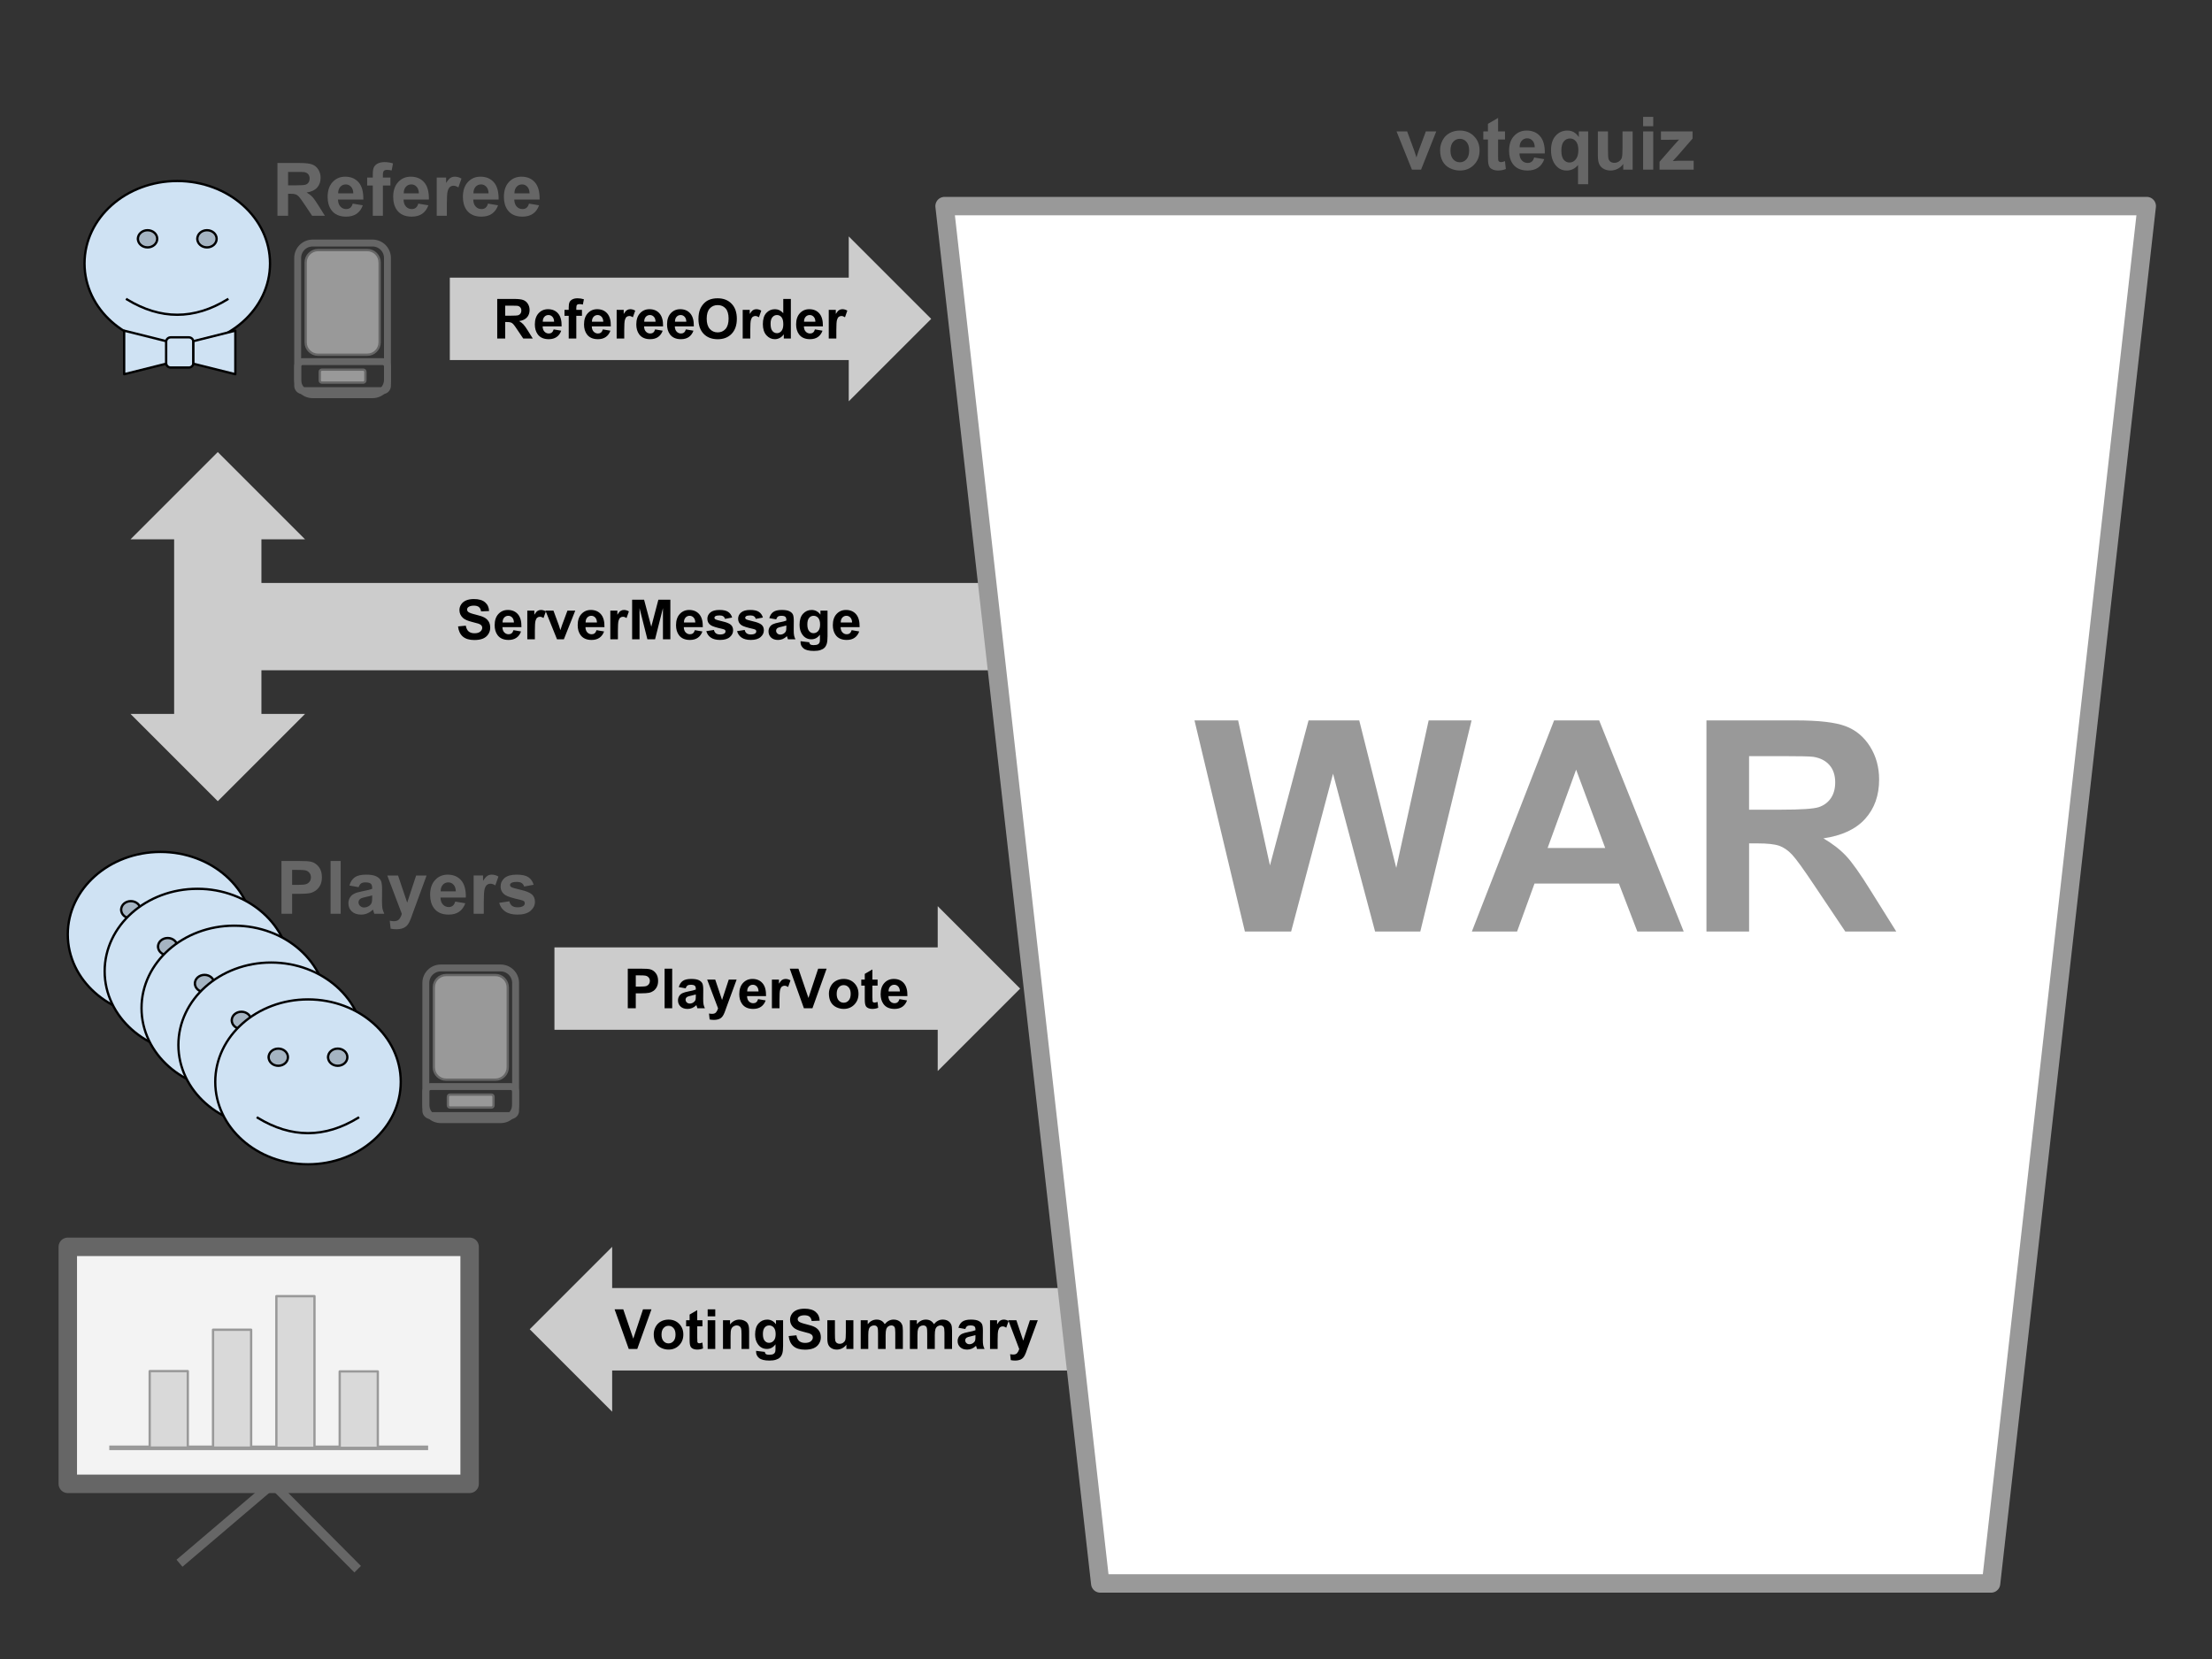<?xml version="1.0" standalone="yes"?>

<svg version="1.1" viewBox="0.0 0.0 960.0 720.0" fill="none" stroke="none" stroke-linecap="square" stroke-miterlimit="10" xmlns="http://www.w3.org/2000/svg" xmlns:xlink="http://www.w3.org/1999/xlink"><rect x="0.0" y="0.0" width="960.0" height="720.0" fill="#333333" stroke="none"/><clipPath id="p.0"><path d="m0 0l960.0 0l0 720.0l-960.0 0l0 -720.0z" clip-rule="nonzero"></path></clipPath><g clip-path="url(#p.0)"><path fill="#000000" fill-opacity="0.0" d="m0 0l960.0 0l0 720.0l-960.0 0z" fill-rule="nonzero"></path><path fill="#cccccc" d="m94.517 196.188l37.882 37.882l-18.941 0l0 18.941l401.705 0l0 -18.941l37.882 37.882l-37.882 37.882l0 -18.941l-401.705 0l0 18.941l18.941 0l-37.882 37.882l-37.882 -37.882l18.941 0l0 -75.764l-18.941 0z" fill-rule="nonzero"></path><path fill="#cccccc" d="m469.738 559.007l-204.063 0l0 -17.89l-35.78 35.779l35.78 35.78l0 -17.89l204.063 0z" fill-rule="nonzero"></path><path fill="#000000" d="m272.871 585.436l-6.141 -17.188l3.766 0l4.344 12.719l4.219 -12.719l3.672 0l-6.156 17.188l-3.703 0zm10.852 -6.406q0 -1.641 0.797 -3.172q0.812 -1.531 2.297 -2.344q1.484 -0.812 3.312 -0.812q2.828 0 4.625 1.844q1.812 1.828 1.812 4.625q0 2.828 -1.828 4.688q-1.828 1.859 -4.594 1.859q-1.703 0 -3.266 -0.766q-1.547 -0.781 -2.359 -2.266q-0.797 -1.5 -0.797 -3.656zm3.375 0.188q0 1.844 0.875 2.828q0.875 0.984 2.172 0.984q1.281 0 2.156 -0.984q0.875 -0.984 0.875 -2.859q0 -1.828 -0.875 -2.812q-0.875 -0.984 -2.156 -0.984q-1.297 0 -2.172 0.984q-0.875 0.984 -0.875 2.844zm17.754 -6.234l0 2.625l-2.25 0l0 5.016q0 1.531 0.062 1.781q0.062 0.25 0.281 0.422q0.234 0.156 0.562 0.156q0.453 0 1.328 -0.312l0.281 2.547q-1.156 0.5 -2.609 0.5q-0.891 0 -1.609 -0.297q-0.703 -0.297 -1.047 -0.766q-0.328 -0.484 -0.453 -1.297q-0.109 -0.578 -0.109 -2.312l0 -5.438l-1.516 0l0 -2.625l1.516 0l0 -2.469l3.312 -1.922l0 4.391l2.25 0zm2.273 -1.688l0 -3.047l3.297 0l0 3.047l-3.297 0zm0 14.141l0 -12.453l3.297 0l0 12.453l-3.297 0zm17.996 0l-3.297 0l0 -6.359q0 -2.016 -0.219 -2.594q-0.203 -0.594 -0.688 -0.922q-0.469 -0.328 -1.125 -0.328q-0.859 0 -1.547 0.469q-0.672 0.469 -0.922 1.25q-0.25 0.766 -0.25 2.844l0 5.641l-3.297 0l0 -12.453l3.062 0l0 1.828q1.625 -2.109 4.094 -2.109q1.094 0 1.984 0.406q0.906 0.391 1.375 1.0q0.469 0.609 0.641 1.391q0.188 0.766 0.188 2.203l0 7.734zm3.035 0.828l3.766 0.453q0.094 0.656 0.422 0.906q0.469 0.344 1.484 0.344q1.281 0 1.938 -0.391q0.422 -0.25 0.656 -0.828q0.141 -0.406 0.141 -1.516l0 -1.812q-1.469 2.016 -3.719 2.016q-2.516 0 -3.969 -2.125q-1.156 -1.672 -1.156 -4.172q0 -3.125 1.5 -4.781q1.516 -1.656 3.75 -1.656q2.312 0 3.812 2.031l0 -1.75l3.078 0l0 11.172q0 2.203 -0.359 3.297q-0.359 1.094 -1.016 1.703q-0.656 0.625 -1.766 0.969q-1.094 0.359 -2.766 0.359q-3.156 0 -4.484 -1.078q-1.328 -1.078 -1.328 -2.75q0 -0.156 0.016 -0.391zm2.938 -7.312q0 1.984 0.766 2.906q0.766 0.922 1.891 0.922q1.219 0 2.047 -0.938q0.828 -0.953 0.828 -2.812q0 -1.922 -0.797 -2.859q-0.797 -0.938 -2.016 -0.938q-1.188 0 -1.953 0.922q-0.766 0.906 -0.766 2.797zm11.176 0.891l3.375 -0.328q0.297 1.703 1.219 2.5q0.938 0.797 2.531 0.797q1.672 0 2.516 -0.703q0.859 -0.719 0.859 -1.672q0 -0.609 -0.359 -1.031q-0.359 -0.422 -1.25 -0.75q-0.609 -0.203 -2.781 -0.75q-2.781 -0.688 -3.906 -1.688q-1.594 -1.422 -1.594 -3.469q0 -1.312 0.75 -2.453q0.75 -1.141 2.141 -1.734q1.406 -0.594 3.391 -0.594q3.234 0 4.859 1.422q1.641 1.406 1.719 3.781l-3.469 0.141q-0.219 -1.312 -0.953 -1.891q-0.734 -0.594 -2.203 -0.594q-1.5 0 -2.359 0.625q-0.547 0.406 -0.547 1.062q0 0.609 0.516 1.047q0.656 0.547 3.188 1.156q2.531 0.594 3.734 1.234q1.219 0.641 1.906 1.75q0.688 1.094 0.688 2.734q0 1.469 -0.828 2.766q-0.812 1.281 -2.312 1.922q-1.5 0.625 -3.75 0.625q-3.25 0 -5.0 -1.5q-1.75 -1.516 -2.078 -4.406zm25.055 5.594l0 -1.859q-0.688 0.984 -1.797 1.562q-1.109 0.578 -2.328 0.578q-1.266 0 -2.266 -0.547q-0.984 -0.562 -1.438 -1.547q-0.438 -1.0 -0.438 -2.766l0 -7.875l3.297 0l0 5.719q0 2.625 0.172 3.219q0.188 0.594 0.656 0.938q0.484 0.344 1.234 0.344q0.844 0 1.5 -0.453q0.672 -0.469 0.922 -1.156q0.25 -0.688 0.25 -3.359l0 -5.25l3.281 0l0 12.453l-3.047 0zm6.223 -12.453l3.031 0l0 1.703q1.625 -1.984 3.875 -1.984q1.203 0 2.078 0.5q0.875 0.484 1.438 1.484q0.828 -1.0 1.766 -1.484q0.953 -0.5 2.031 -0.5q1.375 0 2.312 0.562q0.953 0.562 1.422 1.641q0.344 0.797 0.344 2.578l0 7.953l-3.297 0l0 -7.109q0 -1.859 -0.328 -2.391q-0.469 -0.703 -1.406 -0.703q-0.703 0 -1.312 0.422q-0.609 0.422 -0.875 1.234q-0.266 0.812 -0.266 2.562l0 5.984l-3.297 0l0 -6.828q0 -1.812 -0.172 -2.328q-0.172 -0.531 -0.547 -0.781q-0.375 -0.266 -1.0 -0.266q-0.766 0 -1.375 0.406q-0.609 0.406 -0.875 1.188q-0.266 0.766 -0.266 2.562l0 6.047l-3.281 0l0 -12.453zm21.34 0l3.031 0l0 1.703q1.625 -1.984 3.875 -1.984q1.203 0 2.078 0.5q0.875 0.484 1.438 1.484q0.828 -1.0 1.766 -1.484q0.953 -0.5 2.031 -0.5q1.375 0 2.312 0.562q0.953 0.562 1.422 1.641q0.344 0.797 0.344 2.578l0 7.953l-3.297 0l0 -7.109q0 -1.859 -0.328 -2.391q-0.469 -0.703 -1.406 -0.703q-0.703 0 -1.312 0.422q-0.609 0.422 -0.875 1.234q-0.266 0.812 -0.266 2.562l0 5.984l-3.297 0l0 -6.828q0 -1.812 -0.172 -2.328q-0.172 -0.531 -0.547 -0.781q-0.375 -0.266 -1.0 -0.266q-0.766 0 -1.375 0.406q-0.609 0.406 -0.875 1.188q-0.266 0.766 -0.266 2.562l0 6.047l-3.281 0l0 -12.453zm24.043 3.797l-2.984 -0.531q0.5 -1.812 1.719 -2.672q1.234 -0.875 3.672 -0.875q2.203 0 3.281 0.531q1.078 0.516 1.516 1.328q0.438 0.797 0.438 2.938l-0.031 3.844q0 1.641 0.156 2.422q0.156 0.781 0.594 1.672l-3.266 0q-0.125 -0.328 -0.312 -0.969q-0.078 -0.297 -0.125 -0.391q-0.844 0.812 -1.812 1.234q-0.953 0.406 -2.031 0.406q-1.922 0 -3.031 -1.047q-1.109 -1.047 -1.109 -2.641q0 -1.047 0.5 -1.875q0.5 -0.828 1.406 -1.266q0.922 -0.438 2.625 -0.766q2.312 -0.438 3.203 -0.812l0 -0.328q0 -0.953 -0.469 -1.344q-0.469 -0.406 -1.766 -0.406q-0.891 0 -1.391 0.344q-0.484 0.344 -0.781 1.203zm4.406 2.672q-0.641 0.219 -2.016 0.516q-1.359 0.281 -1.781 0.562q-0.641 0.469 -0.641 1.172q0 0.688 0.516 1.188q0.516 0.5 1.312 0.5q0.891 0 1.688 -0.578q0.609 -0.453 0.797 -1.094q0.125 -0.422 0.125 -1.609l0 -0.656zm9.629 5.984l-3.297 0l0 -12.453l3.062 0l0 1.781q0.781 -1.266 1.406 -1.656q0.641 -0.406 1.438 -0.406q1.125 0 2.156 0.625l-1.016 2.875q-0.828 -0.547 -1.547 -0.547q-0.688 0 -1.172 0.391q-0.484 0.375 -0.766 1.375q-0.266 1.0 -0.266 4.172l0 3.844zm4.637 -12.453l3.5 0l2.969 8.844l2.906 -8.844l3.422 0l-4.406 11.984l-0.781 2.172q-0.438 1.094 -0.828 1.656q-0.391 0.578 -0.906 0.938q-0.5 0.359 -1.25 0.547q-0.734 0.203 -1.672 0.203q-0.953 0 -1.875 -0.188l-0.281 -2.578q0.766 0.141 1.391 0.141q1.141 0 1.688 -0.672q0.562 -0.672 0.859 -1.719l-4.734 -12.484z" fill-rule="nonzero"></path><path fill="#ffffff" d="m931.677 89.444l-67.564 597.764l-386.604 0l-67.564 -597.764z" fill-rule="nonzero"></path><path stroke="#999999" stroke-width="8.0" stroke-linejoin="round" stroke-linecap="butt" d="m931.677 89.444l-67.564 597.764l-386.604 0l-67.564 -597.764z" fill-rule="nonzero"></path><path fill="#000000" fill-opacity="0.0" d="m559.016 33.912l223.591 0l0 71.559l-223.591 0z" fill-rule="nonzero"></path><path fill="#666666" d="m612.78 73.632l-6.688 -16.594l4.609 0l3.125 8.469l0.906 2.828q0.359 -1.078 0.453 -1.422q0.219 -0.703 0.469 -1.406l3.156 -8.469l4.516 0l-6.594 16.594l-3.953 0zm12.219 -8.531q0 -2.187 1.078 -4.234q1.078 -2.047 3.047 -3.125q1.984 -1.078 4.422 -1.078q3.766 0 6.172 2.453q2.406 2.438 2.406 6.172q0 3.766 -2.438 6.25q-2.422 2.469 -6.109 2.469q-2.281 0 -4.359 -1.031q-2.062 -1.031 -3.141 -3.016q-1.078 -2.0 -1.078 -4.859zm4.5 0.234q0 2.469 1.172 3.781q1.172 1.312 2.891 1.312q1.719 0 2.875 -1.312q1.172 -1.312 1.172 -3.812q0 -2.437 -1.172 -3.75q-1.156 -1.312 -2.875 -1.312q-1.719 0 -2.891 1.312q-1.172 1.312 -1.172 3.781zm23.672 -8.297l0 3.5l-3.0 0l0 6.687q0 2.031 0.078 2.375q0.094 0.328 0.391 0.547q0.312 0.219 0.75 0.219q0.609 0 1.766 -0.422l0.375 3.406q-1.531 0.656 -3.469 0.656q-1.188 0 -2.141 -0.391q-0.953 -0.406 -1.406 -1.031q-0.438 -0.641 -0.609 -1.719q-0.141 -0.766 -0.141 -3.094l0 -7.234l-2.016 0l0 -3.5l2.016 0l0 -3.297l4.406 -2.562l0 5.859l3.0 0zm12.656 11.312l4.375 0.734q-0.844 2.406 -2.672 3.672q-1.812 1.25 -4.547 1.25q-4.328 0 -6.406 -2.828q-1.641 -2.266 -1.641 -5.719q0 -4.125 2.156 -6.453q2.156 -2.344 5.453 -2.344q3.703 0 5.844 2.453q2.141 2.438 2.047 7.484l-11.0 0q0.047 1.953 1.062 3.047q1.016 1.078 2.531 1.078q1.031 0 1.734 -0.562q0.703 -0.562 1.062 -1.812zm0.25 -4.437q-0.047 -1.906 -0.984 -2.891q-0.938 -1.0 -2.281 -1.0q-1.438 0 -2.375 1.047q-0.938 1.047 -0.922 2.844l6.562 0zm18.781 16.031l0 -8.344q-0.859 1.109 -2.141 1.766q-1.281 0.641 -2.766 0.641q-2.828 0 -4.656 -2.125q-2.156 -2.484 -2.156 -6.734q0 -4 2.016 -6.234q2.031 -2.25 5.031 -2.25q1.656 0 2.859 0.703q1.219 0.703 2.156 2.125l0 -2.453l4.047 0l0 22.906l-4.391 0zm0.141 -14.812q0 -2.547 -1.047 -3.781q-1.031 -1.25 -2.594 -1.25q-1.594 0 -2.672 1.266q-1.062 1.266 -1.062 4.016q0 2.734 1.031 3.953q1.031 1.203 2.547 1.203q1.516 0 2.656 -1.359q1.141 -1.359 1.141 -4.047zm19.484 8.5l0 -2.484q-0.906 1.328 -2.391 2.094q-1.469 0.766 -3.109 0.766q-1.672 0 -3.0 -0.734q-1.328 -0.734 -1.922 -2.062q-0.594 -1.328 -0.594 -3.672l0 -10.5l4.391 0l0 7.625q0 3.5 0.234 4.297q0.25 0.781 0.891 1.25q0.641 0.453 1.625 0.453q1.125 0 2.016 -0.609q0.891 -0.625 1.219 -1.531q0.328 -0.922 0.328 -4.484l0 -7l4.391 0l0 16.594l-4.078 0zm8.625 -18.844l0 -4.062l4.391 0l0 4.062l-4.391 0zm0 18.844l0 -16.594l4.391 0l0 16.594l-4.391 0zm7.125 0l0 -3.422l6.219 -7.141q1.531 -1.75 2.266 -2.484q-0.766 0.047 -2.016 0.062l-5.859 0.031l0 -3.641l13.719 0l0 3.109l-6.344 7.312l-2.234 2.422q1.828 -0.109 2.266 -0.109l6.797 0l0 3.859l-14.812 0z" fill-rule="nonzero"></path><path fill="#cfe2f3" d="m36.682 114.34l0 0c0 -19.76 18.021 -35.78 40.252 -35.78c22.231 0 40.252 16.019 40.252 35.78c0 19.76 -18.021 35.78 -40.252 35.78c-22.231 0 -40.252 -16.019 -40.252 -35.78z" fill-rule="nonzero"></path><path fill="#a5b4c2" d="m59.846 103.639c0 -2.058 1.877 -3.727 4.193 -3.727c2.316 0 4.193 1.669 4.193 3.727c0 2.058 -1.877 3.727 -4.193 3.727c-2.316 0 -4.193 -1.669 -4.193 -3.727m25.791 0c0 -2.058 1.877 -3.727 4.193 -3.727c2.316 0 4.193 1.669 4.193 3.727c0 2.058 -1.877 3.727 -4.193 3.727c-2.316 0 -4.193 -1.669 -4.193 -3.727" fill-rule="nonzero"></path><path fill="#000000" fill-opacity="0.0" d="m55.118 129.944q21.817 13.319 43.583 0" fill-rule="nonzero"></path><path fill="#000000" fill-opacity="0.0" d="m36.682 114.34l0 0c0 -19.76 18.021 -35.78 40.252 -35.78c22.231 0 40.252 16.019 40.252 35.78c0 19.76 -18.021 35.78 -40.252 35.78c-22.231 0 -40.252 -16.019 -40.252 -35.78z" fill-rule="nonzero"></path><path stroke="#000000" stroke-width="1.0" stroke-linejoin="round" stroke-linecap="butt" d="m59.846 103.639c0 -2.058 1.877 -3.727 4.193 -3.727c2.316 0 4.193 1.669 4.193 3.727c0 2.058 -1.877 3.727 -4.193 3.727c-2.316 0 -4.193 -1.669 -4.193 -3.727m25.791 0c0 -2.058 1.877 -3.727 4.193 -3.727c2.316 0 4.193 1.669 4.193 3.727c0 2.058 -1.877 3.727 -4.193 3.727c-2.316 0 -4.193 -1.669 -4.193 -3.727" fill-rule="nonzero"></path><path stroke="#000000" stroke-width="1.0" stroke-linejoin="round" stroke-linecap="butt" d="m55.118 129.944q21.817 13.319 43.583 0" fill-rule="nonzero"></path><path stroke="#000000" stroke-width="1.0" stroke-linejoin="round" stroke-linecap="butt" d="m36.682 114.34l0 0c0 -19.76 18.021 -35.78 40.252 -35.78c22.231 0 40.252 16.019 40.252 35.78c0 19.76 -18.021 35.78 -40.252 35.78c-22.231 0 -40.252 -16.019 -40.252 -35.78z" fill-rule="nonzero"></path><path fill="#cfe2f3" d="m29.42 405.518l0 0c0 -19.76 18.021 -35.78 40.252 -35.78c22.231 0 40.252 16.019 40.252 35.78c0 19.76 -18.021 35.78 -40.252 35.78c-22.231 0 -40.252 -16.019 -40.252 -35.78z" fill-rule="nonzero"></path><path fill="#a5b4c2" d="m52.583 394.818c0 -2.058 1.877 -3.727 4.193 -3.727c2.316 0 4.193 1.669 4.193 3.727c0 2.058 -1.877 3.727 -4.193 3.727c-2.316 0 -4.193 -1.669 -4.193 -3.727m25.791 0c0 -2.058 1.877 -3.727 4.193 -3.727c2.316 0 4.193 1.669 4.193 3.727c0 2.058 -1.877 3.727 -4.193 3.727c-2.316 0 -4.193 -1.669 -4.193 -3.727" fill-rule="nonzero"></path><path fill="#000000" fill-opacity="0.0" d="m47.855 421.122q21.817 13.319 43.583 0" fill-rule="nonzero"></path><path fill="#000000" fill-opacity="0.0" d="m29.42 405.518l0 0c0 -19.76 18.021 -35.78 40.252 -35.78c22.231 0 40.252 16.019 40.252 35.78c0 19.76 -18.021 35.78 -40.252 35.78c-22.231 0 -40.252 -16.019 -40.252 -35.78z" fill-rule="nonzero"></path><path stroke="#000000" stroke-width="1.0" stroke-linejoin="round" stroke-linecap="butt" d="m52.583 394.818c0 -2.058 1.877 -3.727 4.193 -3.727c2.316 0 4.193 1.669 4.193 3.727c0 2.058 -1.877 3.727 -4.193 3.727c-2.316 0 -4.193 -1.669 -4.193 -3.727m25.791 0c0 -2.058 1.877 -3.727 4.193 -3.727c2.316 0 4.193 1.669 4.193 3.727c0 2.058 -1.877 3.727 -4.193 3.727c-2.316 0 -4.193 -1.669 -4.193 -3.727" fill-rule="nonzero"></path><path stroke="#000000" stroke-width="1.0" stroke-linejoin="round" stroke-linecap="butt" d="m47.855 421.122q21.817 13.319 43.583 0" fill-rule="nonzero"></path><path stroke="#000000" stroke-width="1.0" stroke-linejoin="round" stroke-linecap="butt" d="m29.42 405.518l0 0c0 -19.76 18.021 -35.78 40.252 -35.78c22.231 0 40.252 16.019 40.252 35.78c0 19.76 -18.021 35.78 -40.252 35.78c-22.231 0 -40.252 -16.019 -40.252 -35.78z" fill-rule="nonzero"></path><path fill="#cfe2f3" d="m45.42 421.518l0 0c0 -19.76 18.021 -35.78 40.252 -35.78c22.231 0 40.252 16.019 40.252 35.78c0 19.76 -18.021 35.78 -40.252 35.78c-22.231 0 -40.252 -16.019 -40.252 -35.78z" fill-rule="nonzero"></path><path fill="#a5b4c2" d="m68.583 410.818c0 -2.058 1.877 -3.727 4.193 -3.727c2.316 0 4.193 1.669 4.193 3.727c0 2.058 -1.877 3.727 -4.193 3.727c-2.316 0 -4.193 -1.669 -4.193 -3.727m25.791 0c0 -2.058 1.877 -3.727 4.193 -3.727c2.316 0 4.193 1.669 4.193 3.727c0 2.058 -1.877 3.727 -4.193 3.727c-2.316 0 -4.193 -1.669 -4.193 -3.727" fill-rule="nonzero"></path><path fill="#000000" fill-opacity="0.0" d="m63.855 437.122q21.817 13.319 43.583 0" fill-rule="nonzero"></path><path fill="#000000" fill-opacity="0.0" d="m45.42 421.518l0 0c0 -19.76 18.021 -35.78 40.252 -35.78c22.231 0 40.252 16.019 40.252 35.78c0 19.76 -18.021 35.78 -40.252 35.78c-22.231 0 -40.252 -16.019 -40.252 -35.78z" fill-rule="nonzero"></path><path stroke="#000000" stroke-width="1.0" stroke-linejoin="round" stroke-linecap="butt" d="m68.583 410.818c0 -2.058 1.877 -3.727 4.193 -3.727c2.316 0 4.193 1.669 4.193 3.727c0 2.058 -1.877 3.727 -4.193 3.727c-2.316 0 -4.193 -1.669 -4.193 -3.727m25.791 0c0 -2.058 1.877 -3.727 4.193 -3.727c2.316 0 4.193 1.669 4.193 3.727c0 2.058 -1.877 3.727 -4.193 3.727c-2.316 0 -4.193 -1.669 -4.193 -3.727" fill-rule="nonzero"></path><path stroke="#000000" stroke-width="1.0" stroke-linejoin="round" stroke-linecap="butt" d="m63.855 437.122q21.817 13.319 43.583 0" fill-rule="nonzero"></path><path stroke="#000000" stroke-width="1.0" stroke-linejoin="round" stroke-linecap="butt" d="m45.42 421.518l0 0c0 -19.76 18.021 -35.78 40.252 -35.78c22.231 0 40.252 16.019 40.252 35.78c0 19.76 -18.021 35.78 -40.252 35.78c-22.231 0 -40.252 -16.019 -40.252 -35.78z" fill-rule="nonzero"></path><path fill="#cfe2f3" d="m61.42 437.518l0 0c0 -19.76 18.021 -35.78 40.252 -35.78c22.231 0 40.252 16.019 40.252 35.78c0 19.76 -18.021 35.78 -40.252 35.78c-22.231 0 -40.252 -16.019 -40.252 -35.78z" fill-rule="nonzero"></path><path fill="#a5b4c2" d="m84.583 426.818c0 -2.058 1.877 -3.727 4.193 -3.727c2.316 0 4.193 1.669 4.193 3.727c0 2.058 -1.877 3.727 -4.193 3.727c-2.316 0 -4.193 -1.669 -4.193 -3.727m25.791 0c0 -2.058 1.877 -3.727 4.193 -3.727c2.316 0 4.193 1.669 4.193 3.727c0 2.058 -1.877 3.727 -4.193 3.727c-2.316 0 -4.193 -1.669 -4.193 -3.727" fill-rule="nonzero"></path><path fill="#000000" fill-opacity="0.0" d="m79.855 453.122q21.817 13.319 43.583 0" fill-rule="nonzero"></path><path fill="#000000" fill-opacity="0.0" d="m61.42 437.518l0 0c0 -19.76 18.021 -35.78 40.252 -35.78c22.231 0 40.252 16.019 40.252 35.78c0 19.76 -18.021 35.78 -40.252 35.78c-22.231 0 -40.252 -16.019 -40.252 -35.78z" fill-rule="nonzero"></path><path stroke="#000000" stroke-width="1.0" stroke-linejoin="round" stroke-linecap="butt" d="m84.583 426.818c0 -2.058 1.877 -3.727 4.193 -3.727c2.316 0 4.193 1.669 4.193 3.727c0 2.058 -1.877 3.727 -4.193 3.727c-2.316 0 -4.193 -1.669 -4.193 -3.727m25.791 0c0 -2.058 1.877 -3.727 4.193 -3.727c2.316 0 4.193 1.669 4.193 3.727c0 2.058 -1.877 3.727 -4.193 3.727c-2.316 0 -4.193 -1.669 -4.193 -3.727" fill-rule="nonzero"></path><path stroke="#000000" stroke-width="1.0" stroke-linejoin="round" stroke-linecap="butt" d="m79.855 453.122q21.817 13.319 43.583 0" fill-rule="nonzero"></path><path stroke="#000000" stroke-width="1.0" stroke-linejoin="round" stroke-linecap="butt" d="m61.42 437.518l0 0c0 -19.76 18.021 -35.78 40.252 -35.78c22.231 0 40.252 16.019 40.252 35.78c0 19.76 -18.021 35.78 -40.252 35.78c-22.231 0 -40.252 -16.019 -40.252 -35.78z" fill-rule="nonzero"></path><path fill="#cfe2f3" d="m77.42 453.518l0 0c0 -19.76 18.021 -35.78 40.252 -35.78c22.231 0 40.252 16.019 40.252 35.78c0 19.76 -18.021 35.78 -40.252 35.78c-22.231 0 -40.252 -16.019 -40.252 -35.78z" fill-rule="nonzero"></path><path fill="#a5b4c2" d="m100.583 442.818c0 -2.058 1.877 -3.727 4.193 -3.727c2.316 0 4.193 1.669 4.193 3.727c0 2.058 -1.877 3.727 -4.193 3.727c-2.316 0 -4.193 -1.669 -4.193 -3.727m25.791 0c0 -2.058 1.877 -3.727 4.193 -3.727c2.316 0 4.193 1.669 4.193 3.727c0 2.058 -1.877 3.727 -4.193 3.727c-2.316 0 -4.193 -1.669 -4.193 -3.727" fill-rule="nonzero"></path><path fill="#000000" fill-opacity="0.0" d="m95.855 469.122q21.817 13.319 43.583 0" fill-rule="nonzero"></path><path fill="#000000" fill-opacity="0.0" d="m77.42 453.518l0 0c0 -19.76 18.021 -35.78 40.252 -35.78c22.231 0 40.252 16.019 40.252 35.78c0 19.76 -18.021 35.78 -40.252 35.78c-22.231 0 -40.252 -16.019 -40.252 -35.78z" fill-rule="nonzero"></path><path stroke="#000000" stroke-width="1.0" stroke-linejoin="round" stroke-linecap="butt" d="m100.583 442.818c0 -2.058 1.877 -3.727 4.193 -3.727c2.316 0 4.193 1.669 4.193 3.727c0 2.058 -1.877 3.727 -4.193 3.727c-2.316 0 -4.193 -1.669 -4.193 -3.727m25.791 0c0 -2.058 1.877 -3.727 4.193 -3.727c2.316 0 4.193 1.669 4.193 3.727c0 2.058 -1.877 3.727 -4.193 3.727c-2.316 0 -4.193 -1.669 -4.193 -3.727" fill-rule="nonzero"></path><path stroke="#000000" stroke-width="1.0" stroke-linejoin="round" stroke-linecap="butt" d="m95.855 469.122q21.817 13.319 43.583 0" fill-rule="nonzero"></path><path stroke="#000000" stroke-width="1.0" stroke-linejoin="round" stroke-linecap="butt" d="m77.42 453.518l0 0c0 -19.76 18.021 -35.78 40.252 -35.78c22.231 0 40.252 16.019 40.252 35.78c0 19.76 -18.021 35.78 -40.252 35.78c-22.231 0 -40.252 -16.019 -40.252 -35.78z" fill-rule="nonzero"></path><path fill="#cfe2f3" d="m93.42 469.518l0 0c0 -19.76 18.021 -35.78 40.252 -35.78c22.231 0 40.252 16.019 40.252 35.78c0 19.76 -18.021 35.78 -40.252 35.78c-22.231 0 -40.252 -16.019 -40.252 -35.78z" fill-rule="nonzero"></path><path fill="#a5b4c2" d="m116.583 458.818c0 -2.058 1.877 -3.727 4.193 -3.727c2.316 0 4.193 1.669 4.193 3.727c0 2.058 -1.877 3.727 -4.193 3.727c-2.316 0 -4.193 -1.669 -4.193 -3.727m25.791 0c0 -2.058 1.877 -3.727 4.193 -3.727c2.316 0 4.193 1.669 4.193 3.727c0 2.058 -1.877 3.727 -4.193 3.727c-2.316 0 -4.193 -1.669 -4.193 -3.727" fill-rule="nonzero"></path><path fill="#000000" fill-opacity="0.0" d="m111.855 485.122q21.817 13.319 43.583 0" fill-rule="nonzero"></path><path fill="#000000" fill-opacity="0.0" d="m93.42 469.518l0 0c0 -19.76 18.021 -35.78 40.252 -35.78c22.231 0 40.252 16.019 40.252 35.78c0 19.76 -18.021 35.78 -40.252 35.78c-22.231 0 -40.252 -16.019 -40.252 -35.78z" fill-rule="nonzero"></path><path stroke="#000000" stroke-width="1.0" stroke-linejoin="round" stroke-linecap="butt" d="m116.583 458.818c0 -2.058 1.877 -3.727 4.193 -3.727c2.316 0 4.193 1.669 4.193 3.727c0 2.058 -1.877 3.727 -4.193 3.727c-2.316 0 -4.193 -1.669 -4.193 -3.727m25.791 0c0 -2.058 1.877 -3.727 4.193 -3.727c2.316 0 4.193 1.669 4.193 3.727c0 2.058 -1.877 3.727 -4.193 3.727c-2.316 0 -4.193 -1.669 -4.193 -3.727" fill-rule="nonzero"></path><path stroke="#000000" stroke-width="1.0" stroke-linejoin="round" stroke-linecap="butt" d="m111.855 485.122q21.817 13.319 43.583 0" fill-rule="nonzero"></path><path stroke="#000000" stroke-width="1.0" stroke-linejoin="round" stroke-linecap="butt" d="m93.42 469.518l0 0c0 -19.76 18.021 -35.78 40.252 -35.78c22.231 0 40.252 16.019 40.252 35.78c0 19.76 -18.021 35.78 -40.252 35.78c-22.231 0 -40.252 -16.019 -40.252 -35.78z" fill-rule="nonzero"></path><path fill="#f3f3f3" d="m29.42 541.117l174.394 0l0 102.866l-174.394 0z" fill-rule="nonzero"></path><path stroke="#666666" stroke-width="8.0" stroke-linejoin="round" stroke-linecap="butt" d="m29.42 541.117l174.394 0l0 102.866l-174.394 0z" fill-rule="nonzero"></path><path fill="#000000" fill-opacity="0.0" d="m118.381 643.983l-38.961 33.165" fill-rule="nonzero"></path><path stroke="#666666" stroke-width="4.0" stroke-linejoin="round" stroke-linecap="butt" d="m118.381 643.983l-38.961 33.165" fill-rule="nonzero"></path><path fill="#000000" fill-opacity="0.0" d="m118.381 643.983l35.433 35.622" fill-rule="nonzero"></path><path stroke="#666666" stroke-width="4.0" stroke-linejoin="round" stroke-linecap="butt" d="m118.381 643.983l35.433 35.622" fill-rule="nonzero"></path><path fill="#000000" fill-opacity="0.0" d="m48.428 628.359l136.378 0" fill-rule="nonzero"></path><path stroke="#999999" stroke-width="2.0" stroke-linejoin="round" stroke-linecap="butt" d="m48.428 628.359l136.378 0" fill-rule="nonzero"></path><path fill="#d9d9d9" d="m64.97 595.069l16.535 0l0 33.165l-16.535 0z" fill-rule="nonzero"></path><path stroke="#999999" stroke-width="1.0" stroke-linejoin="round" stroke-linecap="butt" d="m64.97 595.069l16.535 0l0 33.165l-16.535 0z" fill-rule="nonzero"></path><path fill="#d9d9d9" d="m92.458 577.101l16.535 0l0 51.15l-16.535 0z" fill-rule="nonzero"></path><path stroke="#999999" stroke-width="1.0" stroke-linejoin="round" stroke-linecap="butt" d="m92.458 577.101l16.535 0l0 51.15l-16.535 0z" fill-rule="nonzero"></path><path fill="#d9d9d9" d="m119.946 562.534l16.535 0l0 65.827l-16.535 0z" fill-rule="nonzero"></path><path stroke="#999999" stroke-width="1.0" stroke-linejoin="round" stroke-linecap="butt" d="m119.946 562.534l16.535 0l0 65.827l-16.535 0z" fill-rule="nonzero"></path><path fill="#d9d9d9" d="m147.432 595.195l16.535 0l0 33.165l-16.535 0z" fill-rule="nonzero"></path><path stroke="#999999" stroke-width="1.0" stroke-linejoin="round" stroke-linecap="butt" d="m147.432 595.195l16.535 0l0 33.165l-16.535 0z" fill-rule="nonzero"></path><path fill="#cfe2f3" d="m72.094 148.379l0 0c0 -1.09 0.884 -1.974 1.974 -1.974l7.895 0l0 0c0.523 0 1.026 0.208 1.396 0.578c0.37 0.37 0.578 0.872 0.578 1.396l0 9.155c0 1.09 -0.884 1.974 -1.974 1.974l-7.895 0c-1.09 0 -1.974 -0.884 -1.974 -1.974z" fill-rule="nonzero"></path><path stroke="#000000" stroke-width="1.0" stroke-linejoin="round" stroke-linecap="butt" d="m72.094 148.379l0 0c0 -1.09 0.884 -1.974 1.974 -1.974l7.895 0l0 0c0.523 0 1.026 0.208 1.396 0.578c0.37 0.37 0.578 0.872 0.578 1.396l0 9.155c0 1.09 -0.884 1.974 -1.974 1.974l-7.895 0c-1.09 0 -1.974 -0.884 -1.974 -1.974z" fill-rule="nonzero"></path><path fill="#cfe2f3" d="m102.134 162.406l-18.205 -4.551l0 -9.795l18.205 -4.551z" fill-rule="nonzero"></path><path stroke="#000000" stroke-width="1.0" stroke-linejoin="round" stroke-linecap="butt" d="m102.134 162.406l-18.205 -4.551l0 -9.795l18.205 -4.551z" fill-rule="nonzero"></path><path fill="#cfe2f3" d="m53.89 143.508l18.205 4.551l0 9.795l-18.205 4.551z" fill-rule="nonzero"></path><path stroke="#000000" stroke-width="1.0" stroke-linejoin="round" stroke-linecap="butt" d="m53.89 143.508l18.205 4.551l0 9.795l-18.205 4.551z" fill-rule="nonzero"></path><path fill="#000000" fill-opacity="0.0" d="m82.861 53.93l187.811 0l0 71.559l-187.811 0z" fill-rule="nonzero"></path><path fill="#666666" d="m120.407 93.65l0 -22.906l9.734 0q3.672 0 5.328 0.625q1.672 0.609 2.672 2.188q1.0 1.578 1.0 3.609q0 2.578 -1.516 4.266q-1.516 1.672 -4.531 2.109q1.5 0.875 2.469 1.922q0.984 1.047 2.641 3.719l2.797 4.469l-5.531 0l-3.344 -4.984q-1.781 -2.672 -2.438 -3.359q-0.656 -0.703 -1.391 -0.953q-0.734 -0.266 -2.328 -0.266l-0.938 0l0 9.562l-4.625 0zm4.625 -13.219l3.422 0q3.328 0 4.156 -0.281q0.828 -0.281 1.297 -0.969q0.469 -0.688 0.469 -1.719q0 -1.156 -0.625 -1.859q-0.609 -0.719 -1.734 -0.906q-0.562 -0.078 -3.375 -0.078l-3.609 0l0 5.812zm28.047 7.938l4.375 0.734q-0.844 2.406 -2.672 3.672q-1.812 1.25 -4.547 1.25q-4.328 0 -6.406 -2.828q-1.641 -2.266 -1.641 -5.719q0 -4.125 2.156 -6.453q2.156 -2.344 5.453 -2.344q3.703 0 5.844 2.453q2.141 2.438 2.047 7.484l-11.0 0q0.047 1.953 1.062 3.047q1.016 1.078 2.531 1.078q1.031 0 1.734 -0.562q0.703 -0.562 1.062 -1.812zm0.25 -4.438q-0.047 -1.906 -0.984 -2.891q-0.938 -1.0 -2.281 -1.0q-1.438 0 -2.375 1.047q-0.938 1.047 -0.922 2.844l6.562 0zm6.016 -6.875l2.438 0l0 -1.25q0 -2.094 0.438 -3.125q0.453 -1.031 1.641 -1.672q1.203 -0.656 3.031 -0.656q1.875 0 3.672 0.562l-0.594 3.062q-1.047 -0.25 -2.016 -0.25q-0.953 0 -1.375 0.453q-0.406 0.438 -0.406 1.703l0 1.172l3.281 0l0 3.453l-3.281 0l0 13.141l-4.391 0l0 -13.141l-2.438 0l0 -3.453zm22.188 11.312l4.375 0.734q-0.844 2.406 -2.672 3.672q-1.812 1.25 -4.547 1.25q-4.328 0 -6.406 -2.828q-1.641 -2.266 -1.641 -5.719q0 -4.125 2.156 -6.453q2.156 -2.344 5.453 -2.344q3.703 0 5.844 2.453q2.141 2.438 2.047 7.484l-11.0 0q0.047 1.953 1.062 3.047q1.016 1.078 2.531 1.078q1.031 0 1.734 -0.562q0.703 -0.562 1.062 -1.812zm0.25 -4.438q-0.047 -1.906 -0.984 -2.891q-0.938 -1.0 -2.281 -1.0q-1.438 0 -2.375 1.047q-0.938 1.047 -0.922 2.844l6.562 0zm12.141 9.719l-4.391 0l0 -16.594l4.078 0l0 2.359q1.047 -1.672 1.875 -2.203q0.844 -0.531 1.906 -0.531q1.5 0 2.891 0.828l-1.359 3.828q-1.109 -0.719 -2.062 -0.719q-0.922 0 -1.562 0.516q-0.641 0.5 -1.016 1.828q-0.359 1.328 -0.359 5.562l0 5.125zm17.859 -5.281l4.375 0.734q-0.844 2.406 -2.672 3.672q-1.812 1.25 -4.547 1.25q-4.328 0 -6.406 -2.828q-1.641 -2.266 -1.641 -5.719q0 -4.125 2.156 -6.453q2.156 -2.344 5.453 -2.344q3.703 0 5.844 2.453q2.141 2.438 2.047 7.484l-11.0 0q0.047 1.953 1.062 3.047q1.016 1.078 2.531 1.078q1.031 0 1.734 -0.562q0.703 -0.562 1.062 -1.812zm0.25 -4.438q-0.047 -1.906 -0.984 -2.891q-0.938 -1.0 -2.281 -1.0q-1.438 0 -2.375 1.047q-0.938 1.047 -0.922 2.844l6.562 0zm17.547 4.438l4.375 0.734q-0.844 2.406 -2.672 3.672q-1.812 1.25 -4.547 1.25q-4.328 0 -6.406 -2.828q-1.641 -2.266 -1.641 -5.719q0 -4.125 2.156 -6.453q2.156 -2.344 5.453 -2.344q3.703 0 5.844 2.453q2.141 2.438 2.047 7.484l-11.0 0q0.047 1.953 1.062 3.047q1.016 1.078 2.531 1.078q1.031 0 1.734 -0.562q0.703 -0.562 1.062 -1.812zm0.25 -4.438q-0.047 -1.906 -0.984 -2.891q-0.938 -1.0 -2.281 -1.0q-1.438 0 -2.375 1.047q-0.938 1.047 -0.922 2.844l6.562 0z" fill-rule="nonzero"></path><path fill="#000000" fill-opacity="0.0" d="m64.971 356.843l223.591 0l0 71.559l-223.591 0z" fill-rule="nonzero"></path><path fill="#666666" d="m122.157 396.563l0 -22.906l7.422 0q4.219 0 5.5 0.344q1.969 0.516 3.297 2.25q1.328 1.719 1.328 4.453q0 2.109 -0.766 3.547q-0.766 1.438 -1.953 2.266q-1.172 0.812 -2.391 1.078q-1.656 0.328 -4.797 0.328l-3.016 0l0 8.641l-4.625 0zm4.625 -19.031l0 6.5l2.531 0q2.734 0 3.656 -0.359q0.922 -0.359 1.438 -1.125q0.531 -0.766 0.531 -1.781q0 -1.25 -0.734 -2.062q-0.734 -0.812 -1.859 -1.016q-0.828 -0.156 -3.328 -0.156l-2.234 0zm16.687 19.031l0 -22.906l4.391 0l0 22.906l-4.391 0zm12.172 -11.531l-3.984 -0.719q0.672 -2.406 2.312 -3.562q1.641 -1.156 4.875 -1.156q2.938 0 4.375 0.703q1.438 0.688 2.016 1.766q0.594 1.062 0.594 3.922l-0.047 5.125q0 2.188 0.203 3.234q0.219 1.031 0.797 2.219l-4.344 0q-0.172 -0.438 -0.422 -1.297q-0.109 -0.391 -0.156 -0.516q-1.125 1.094 -2.406 1.641q-1.281 0.547 -2.734 0.547q-2.562 0 -4.047 -1.391q-1.469 -1.391 -1.469 -3.516q0 -1.406 0.672 -2.5q0.672 -1.109 1.875 -1.688q1.219 -0.594 3.5 -1.031q3.078 -0.578 4.266 -1.078l0 -0.438q0 -1.266 -0.625 -1.797q-0.625 -0.547 -2.359 -0.547q-1.172 0 -1.828 0.469q-0.656 0.453 -1.062 1.609zm5.875 3.562q-0.844 0.281 -2.672 0.672q-1.828 0.391 -2.391 0.766q-0.859 0.609 -0.859 1.547q0 0.922 0.688 1.594q0.688 0.672 1.75 0.672q1.188 0 2.266 -0.781q0.797 -0.594 1.047 -1.453q0.172 -0.562 0.172 -2.141l0 -0.875zm6.562 -8.625l4.672 0l3.969 11.781l3.875 -11.781l4.547 0l-5.859 15.969l-1.047 2.891q-0.578 1.453 -1.109 2.219q-0.516 0.766 -1.203 1.234q-0.672 0.484 -1.672 0.75q-0.984 0.266 -2.234 0.266q-1.266 0 -2.484 -0.266l-0.391 -3.438q1.031 0.203 1.859 0.203q1.531 0 2.266 -0.906q0.734 -0.891 1.125 -2.281l-6.312 -16.641zm29.484 11.312l4.375 0.734q-0.844 2.406 -2.672 3.672q-1.812 1.25 -4.547 1.25q-4.328 0 -6.406 -2.828q-1.641 -2.266 -1.641 -5.719q0 -4.125 2.156 -6.453q2.156 -2.344 5.453 -2.344q3.703 0 5.844 2.453q2.141 2.438 2.047 7.484l-11 0q0.047 1.953 1.062 3.047q1.016 1.078 2.531 1.078q1.031 0 1.734 -0.562q0.703 -0.562 1.062 -1.812zm0.25 -4.438q-0.047 -1.906 -0.984 -2.891q-0.938 -1.0 -2.281 -1.0q-1.438 0 -2.375 1.047q-0.938 1.047 -0.922 2.844l6.563 0zm12.141 9.719l-4.391 0l0 -16.594l4.078 0l0 2.359q1.047 -1.672 1.875 -2.203q0.844 -0.531 1.906 -0.531q1.5 0 2.891 0.828l-1.359 3.828q-1.109 -0.719 -2.062 -0.719q-0.922 0 -1.562 0.516q-0.641 0.5 -1.016 1.828q-0.359 1.328 -0.359 5.562l0 5.125zm6.703 -4.734l4.406 -0.672q0.281 1.281 1.141 1.953q0.859 0.656 2.406 0.656q1.703 0 2.562 -0.625q0.578 -0.438 0.578 -1.172q0 -0.5 -0.312 -0.828q-0.328 -0.312 -1.469 -0.578q-5.312 -1.172 -6.734 -2.141q-1.969 -1.344 -1.969 -3.734q0 -2.156 1.703 -3.625q1.703 -1.469 5.281 -1.469q3.406 0 5.062 1.109q1.656 1.109 2.281 3.281l-4.141 0.766q-0.266 -0.969 -1.016 -1.484q-0.734 -0.516 -2.109 -0.516q-1.734 0 -2.484 0.484q-0.5 0.344 -0.5 0.891q0 0.469 0.438 0.797q0.594 0.438 4.094 1.234q3.516 0.797 4.906 1.953q1.375 1.172 1.375 3.266q0 2.281 -1.906 3.922q-1.906 1.641 -5.641 1.641q-3.391 0 -5.375 -1.375q-1.969 -1.375 -2.578 -3.734z" fill-rule="nonzero"></path><path fill="#000000" fill-opacity="0.0" d="m129.197 111.965l0 0c0 -3.586 2.907 -6.493 6.493 -6.493l25.974 0l0 0c1.722 0 3.374 0.684 4.592 1.902c1.218 1.218 1.902 2.869 1.902 4.592l0 52.84c0 3.586 -2.907 6.493 -6.493 6.493l-25.974 0c-3.586 0 -6.493 -2.907 -6.493 -6.493z" fill-rule="nonzero"></path><path stroke="#666666" stroke-width="3.0" stroke-linejoin="round" stroke-linecap="butt" d="m129.197 111.965l0 0c0 -3.586 2.907 -6.493 6.493 -6.493l25.974 0l0 0c1.722 0 3.374 0.684 4.592 1.902c1.218 1.218 1.902 2.869 1.902 4.592l0 52.84c0 3.586 -2.907 6.493 -6.493 6.493l-25.974 0c-3.586 0 -6.493 -2.907 -6.493 -6.493z" fill-rule="nonzero"></path><path fill="#000000" fill-opacity="0.0" d="m129.197 159.043l0 0c0 -1.16 0.94 -2.1 2.1 -2.1l34.761 0c0.557 0 1.091 0.221 1.485 0.615c0.394 0.394 0.615 0.928 0.615 1.485l0 8.399c0 1.16 -0.94 2.1 -2.1 2.1l-34.761 0c-1.16 0 -2.1 -0.94 -2.1 -2.1z" fill-rule="nonzero"></path><path stroke="#666666" stroke-width="3.0" stroke-linejoin="round" stroke-linecap="butt" d="m129.197 159.043l0 0c0 -1.16 0.94 -2.1 2.1 -2.1l34.761 0c0.557 0 1.091 0.221 1.485 0.615c0.394 0.394 0.615 0.928 0.615 1.485l0 8.399c0 1.16 -0.94 2.1 -2.1 2.1l-34.761 0c-1.16 0 -2.1 -0.94 -2.1 -2.1z" fill-rule="nonzero"></path><path fill="#999999" d="m132.661 113.881l0 0c0 -2.954 2.395 -5.349 5.349 -5.349l21.396 0l0 0c1.419 0 2.779 0.564 3.782 1.567c1.003 1.003 1.567 2.364 1.567 3.782l0 34.719c0 2.954 -2.395 5.349 -5.349 5.349l-21.396 0c-2.954 0 -5.349 -2.395 -5.349 -5.349z" fill-rule="nonzero"></path><path stroke="#666666" stroke-width="1.0" stroke-linejoin="round" stroke-linecap="butt" d="m132.661 113.881l0 0c0 -2.954 2.395 -5.349 5.349 -5.349l21.396 0l0 0c1.419 0 2.779 0.564 3.782 1.567c1.003 1.003 1.567 2.364 1.567 3.782l0 34.719c0 2.954 -2.395 5.349 -5.349 5.349l-21.396 0c-2.954 0 -5.349 -2.395 -5.349 -5.349z" fill-rule="nonzero"></path><path fill="#999999" d="m138.772 161.364l0 0c0 -0.519 0.421 -0.94 0.94 -0.94l17.932 0c0.249 0 0.488 0.099 0.664 0.275c0.176 0.176 0.275 0.415 0.275 0.664l0 3.759c0 0.519 -0.421 0.94 -0.94 0.94l-17.932 0c-0.519 0 -0.94 -0.421 -0.94 -0.94z" fill-rule="nonzero"></path><path stroke="#666666" stroke-width="1.0" stroke-linejoin="round" stroke-linecap="butt" d="m138.772 161.364l0 0c0 -0.519 0.421 -0.94 0.94 -0.94l17.932 0c0.249 0 0.488 0.099 0.664 0.275c0.176 0.176 0.275 0.415 0.275 0.664l0 3.759c0 0.519 -0.421 0.94 -0.94 0.94l-17.932 0c-0.519 0 -0.94 -0.421 -0.94 -0.94z" fill-rule="nonzero"></path><path fill="#000000" fill-opacity="0.0" d="m184.806 426.587l0 0c0 -3.586 2.907 -6.493 6.493 -6.493l25.974 0l0 0c1.722 0 3.374 0.684 4.592 1.902c1.218 1.218 1.902 2.869 1.902 4.592l0 52.84c0 3.586 -2.907 6.493 -6.493 6.493l-25.974 0c-3.586 0 -6.493 -2.907 -6.493 -6.493z" fill-rule="nonzero"></path><path stroke="#666666" stroke-width="3.0" stroke-linejoin="round" stroke-linecap="butt" d="m184.806 426.587l0 0c0 -3.586 2.907 -6.493 6.493 -6.493l25.974 0l0 0c1.722 0 3.374 0.684 4.592 1.902c1.218 1.218 1.902 2.869 1.902 4.592l0 52.84c0 3.586 -2.907 6.493 -6.493 6.493l-25.974 0c-3.586 0 -6.493 -2.907 -6.493 -6.493z" fill-rule="nonzero"></path><path fill="#000000" fill-opacity="0.0" d="m184.806 473.665l0 0c0 -1.16 0.94 -2.1 2.1 -2.1l34.761 0c0.557 0 1.091 0.221 1.485 0.615c0.394 0.394 0.615 0.928 0.615 1.485l0 8.399c0 1.16 -0.94 2.1 -2.1 2.1l-34.761 0c-1.16 0 -2.1 -0.94 -2.1 -2.1z" fill-rule="nonzero"></path><path stroke="#666666" stroke-width="3.0" stroke-linejoin="round" stroke-linecap="butt" d="m184.806 473.665l0 0c0 -1.16 0.94 -2.1 2.1 -2.1l34.761 0c0.557 0 1.091 0.221 1.485 0.615c0.394 0.394 0.615 0.928 0.615 1.485l0 8.399c0 1.16 -0.94 2.1 -2.1 2.1l-34.761 0c-1.16 0 -2.1 -0.94 -2.1 -2.1z" fill-rule="nonzero"></path><path fill="#999999" d="m188.27 428.503l0 0c0 -2.954 2.395 -5.349 5.349 -5.349l21.396 0l0 0c1.419 0 2.779 0.564 3.782 1.567c1.003 1.003 1.567 2.364 1.567 3.782l0 34.719c0 2.954 -2.395 5.349 -5.349 5.349l-21.396 0c-2.954 0 -5.349 -2.395 -5.349 -5.349z" fill-rule="nonzero"></path><path stroke="#666666" stroke-width="1.0" stroke-linejoin="round" stroke-linecap="butt" d="m188.27 428.503l0 0c0 -2.954 2.395 -5.349 5.349 -5.349l21.396 0l0 0c1.419 0 2.779 0.564 3.782 1.567c1.003 1.003 1.567 2.364 1.567 3.782l0 34.719c0 2.954 -2.395 5.349 -5.349 5.349l-21.396 0c-2.954 0 -5.349 -2.395 -5.349 -5.349z" fill-rule="nonzero"></path><path fill="#999999" d="m194.381 475.986l0 0c0 -0.519 0.421 -0.94 0.94 -0.94l17.932 0c0.249 0 0.488 0.099 0.664 0.275c0.176 0.176 0.275 0.415 0.275 0.664l0 3.759c0 0.519 -0.421 0.94 -0.94 0.94l-17.932 0c-0.519 0 -0.94 -0.421 -0.94 -0.94z" fill-rule="nonzero"></path><path stroke="#666666" stroke-width="1.0" stroke-linejoin="round" stroke-linecap="butt" d="m194.381 475.986l0 0c0 -0.519 0.421 -0.94 0.94 -0.94l17.932 0c0.249 0 0.488 0.099 0.664 0.275c0.176 0.176 0.275 0.415 0.275 0.664l0 3.759c0 0.519 -0.421 0.94 -0.94 0.94l-17.932 0c-0.519 0 -0.94 -0.421 -0.94 -0.94z" fill-rule="nonzero"></path><path fill="#cccccc" d="m195.221 120.495l173.134 0l0 -17.89l35.78 35.78l-35.78 35.78l0 -17.89l-173.134 0z" fill-rule="nonzero"></path><path fill="#000000" d="m215.793 146.925l0 -17.188l7.297 0q2.75 0 4.0 0.469q1.25 0.469 2.0 1.656q0.75 1.172 0.75 2.703q0 1.922 -1.141 3.188q-1.141 1.266 -3.391 1.594q1.125 0.656 1.844 1.438q0.734 0.781 1.984 2.781l2.094 3.359l-4.141 0l-2.516 -3.734q-1.328 -2.016 -1.828 -2.531q-0.484 -0.516 -1.047 -0.703q-0.547 -0.203 -1.734 -0.203l-0.703 0l0 7.172l-3.469 0zm3.469 -9.922l2.562 0q2.5 0 3.109 -0.203q0.625 -0.219 0.969 -0.734q0.359 -0.516 0.359 -1.281q0 -0.875 -0.469 -1.406q-0.453 -0.531 -1.297 -0.672q-0.422 -0.062 -2.531 -0.062l-2.703 0l0 4.359zm21.035 5.953l3.281 0.562q-0.641 1.797 -2.016 2.75q-1.359 0.938 -3.406 0.938q-3.25 0 -4.797 -2.125q-1.234 -1.703 -1.234 -4.281q0 -3.094 1.609 -4.844q1.625 -1.766 4.094 -1.766q2.781 0 4.375 1.844q1.609 1.828 1.547 5.609l-8.25 0q0.031 1.469 0.797 2.281q0.766 0.812 1.891 0.812q0.781 0 1.297 -0.422q0.531 -0.422 0.812 -1.359zm0.188 -3.328q-0.047 -1.422 -0.75 -2.156q-0.703 -0.75 -1.703 -0.75q-1.078 0 -1.781 0.781q-0.703 0.781 -0.688 2.125l4.922 0zm4.504 -5.156l1.828 0l0 -0.938q0 -1.562 0.328 -2.328q0.344 -0.781 1.234 -1.266q0.906 -0.484 2.266 -0.484q1.406 0 2.766 0.422l-0.453 2.297q-0.781 -0.188 -1.516 -0.188q-0.703 0 -1.016 0.328q-0.312 0.328 -0.312 1.281l0 0.875l2.453 0l0 2.594l-2.453 0l0 9.859l-3.297 0l0 -9.859l-1.828 0l0 -2.594zm16.648 8.484l3.281 0.562q-0.641 1.797 -2.016 2.75q-1.359 0.938 -3.406 0.938q-3.25 0 -4.797 -2.125q-1.234 -1.703 -1.234 -4.281q0 -3.094 1.609 -4.844q1.625 -1.766 4.094 -1.766q2.781 0 4.375 1.844q1.609 1.828 1.547 5.609l-8.25 0q0.031 1.469 0.797 2.281q0.766 0.812 1.891 0.812q0.781 0 1.297 -0.422q0.531 -0.422 0.812 -1.359zm0.188 -3.328q-0.047 -1.422 -0.75 -2.156q-0.703 -0.75 -1.703 -0.75q-1.078 0 -1.781 0.781q-0.703 0.781 -0.688 2.125l4.922 0zm9.098 7.297l-3.297 0l0 -12.453l3.062 0l0 1.781q0.781 -1.266 1.406 -1.656q0.641 -0.406 1.438 -0.406q1.125 0 2.156 0.625l-1.016 2.875q-0.828 -0.547 -1.547 -0.547q-0.688 0 -1.172 0.391q-0.484 0.375 -0.766 1.375q-0.266 1.0 -0.266 4.172l0 3.844zm13.402 -3.969l3.281 0.562q-0.641 1.797 -2.016 2.75q-1.359 0.938 -3.406 0.938q-3.25 0 -4.797 -2.125q-1.234 -1.703 -1.234 -4.281q0 -3.094 1.609 -4.844q1.625 -1.766 4.094 -1.766q2.781 0 4.375 1.844q1.609 1.828 1.547 5.609l-8.25 0q0.031 1.469 0.797 2.281q0.766 0.812 1.891 0.812q0.781 0 1.297 -0.422q0.531 -0.422 0.812 -1.359zm0.188 -3.328q-0.047 -1.422 -0.75 -2.156q-0.703 -0.75 -1.703 -0.75q-1.078 0 -1.781 0.781q-0.703 0.781 -0.688 2.125l4.922 0zm13.16 3.328l3.281 0.562q-0.641 1.797 -2.016 2.75q-1.359 0.938 -3.406 0.938q-3.25 0 -4.797 -2.125q-1.234 -1.703 -1.234 -4.281q0 -3.094 1.609 -4.844q1.625 -1.766 4.094 -1.766q2.781 0 4.375 1.844q1.609 1.828 1.547 5.609l-8.25 0q0.031 1.469 0.797 2.281q0.766 0.812 1.891 0.812q0.781 0 1.297 -0.422q0.531 -0.422 0.812 -1.359zm0.188 -3.328q-0.047 -1.422 -0.75 -2.156q-0.703 -0.75 -1.703 -0.75q-1.078 0 -1.781 0.781q-0.703 0.781 -0.688 2.125l4.922 0zm5.27 -1.188q0 -2.625 0.781 -4.406q0.594 -1.312 1.594 -2.359q1.016 -1.047 2.234 -1.547q1.594 -0.672 3.703 -0.672q3.797 0 6.062 2.359q2.281 2.344 2.281 6.547q0 4.156 -2.266 6.516q-2.25 2.344 -6.031 2.344q-3.844 0 -6.109 -2.344q-2.25 -2.344 -2.25 -6.438zm3.578 -0.125q0 2.922 1.344 4.438q1.344 1.5 3.422 1.5q2.078 0 3.406 -1.484q1.328 -1.5 1.328 -4.5q0 -2.953 -1.297 -4.406q-1.297 -1.453 -3.438 -1.453q-2.141 0 -3.453 1.484q-1.312 1.469 -1.312 4.422zm18.918 8.609l-3.297 0l0 -12.453l3.062 0l0 1.781q0.781 -1.266 1.406 -1.656q0.641 -0.406 1.438 -0.406q1.125 0 2.156 0.625l-1.016 2.875q-0.828 -0.547 -1.547 -0.547q-0.688 0 -1.172 0.391q-0.484 0.375 -0.766 1.375q-0.266 1.0 -0.266 4.172l0 3.844zm17.605 0l-3.062 0l0 -1.828q-0.766 1.062 -1.797 1.594q-1.031 0.516 -2.094 0.516q-2.141 0 -3.672 -1.719q-1.531 -1.734 -1.531 -4.828q0 -3.172 1.484 -4.812q1.5 -1.656 3.766 -1.656q2.094 0 3.609 1.734l0 -6.188l3.297 0l0 17.188zm-8.797 -6.5q0 2.0 0.562 2.891q0.797 1.281 2.219 1.281q1.141 0 1.938 -0.953q0.797 -0.969 0.797 -2.891q0 -2.156 -0.781 -3.094q-0.766 -0.938 -1.969 -0.938q-1.172 0 -1.969 0.938q-0.797 0.922 -0.797 2.766zm19.254 2.531l3.281 0.562q-0.641 1.797 -2.016 2.75q-1.359 0.938 -3.406 0.938q-3.25 0 -4.797 -2.125q-1.234 -1.703 -1.234 -4.281q0 -3.094 1.609 -4.844q1.625 -1.766 4.094 -1.766q2.781 0 4.375 1.844q1.609 1.828 1.547 5.609l-8.25 0q0.031 1.469 0.797 2.281q0.766 0.812 1.891 0.812q0.781 0 1.297 -0.422q0.531 -0.422 0.812 -1.359zm0.188 -3.328q-0.047 -1.422 -0.75 -2.156q-0.703 -0.75 -1.703 -0.75q-1.078 0 -1.781 0.781q-0.703 0.781 -0.688 2.125l4.922 0zm9.098 7.297l-3.297 0l0 -12.453l3.062 0l0 1.781q0.781 -1.266 1.406 -1.656q0.641 -0.406 1.438 -0.406q1.125 0 2.156 0.625l-1.016 2.875q-0.828 -0.547 -1.547 -0.547q-0.688 0 -1.172 0.391q-0.484 0.375 -0.766 1.375q-0.266 1.0 -0.266 4.172l0 3.844z" fill-rule="nonzero"></path><path fill="#cccccc" d="m240.63 411.156l166.331 0l0 -17.89l35.78 35.78l-35.78 35.78l0 -17.89l-166.331 0z" fill-rule="nonzero"></path><path fill="#000000" d="m272.457 437.586l0 -17.188l5.562 0q3.172 0 4.125 0.266q1.484 0.391 2.469 1.688q1.0 1.281 1.0 3.344q0 1.578 -0.578 2.656q-0.562 1.078 -1.453 1.703q-0.891 0.609 -1.797 0.797q-1.25 0.25 -3.594 0.25l-2.266 0l0 6.484l-3.469 0zm3.469 -14.281l0 4.875l1.891 0q2.062 0 2.75 -0.266q0.688 -0.266 1.078 -0.844q0.391 -0.578 0.391 -1.328q0 -0.938 -0.547 -1.547q-0.547 -0.609 -1.391 -0.766q-0.625 -0.125 -2.5 -0.125l-1.672 0zm12.508 14.281l0 -17.188l3.297 0l0 17.188l-3.297 0zm9.137 -8.656l-2.984 -0.531q0.5 -1.812 1.719 -2.672q1.234 -0.875 3.672 -0.875q2.203 0 3.281 0.531q1.078 0.516 1.516 1.328q0.438 0.797 0.438 2.938l-0.031 3.844q0 1.641 0.156 2.422q0.156 0.781 0.594 1.672l-3.266 0q-0.125 -0.328 -0.312 -0.969q-0.078 -0.297 -0.125 -0.391q-0.844 0.812 -1.812 1.234q-0.953 0.406 -2.031 0.406q-1.922 0 -3.031 -1.047q-1.109 -1.047 -1.109 -2.641q0 -1.047 0.5 -1.875q0.5 -0.828 1.406 -1.266q0.922 -0.438 2.625 -0.766q2.312 -0.438 3.203 -0.812l0 -0.328q0 -0.953 -0.469 -1.344q-0.469 -0.406 -1.766 -0.406q-0.891 0 -1.391 0.344q-0.484 0.344 -0.781 1.203zm4.406 2.672q-0.641 0.219 -2.016 0.516q-1.359 0.281 -1.781 0.562q-0.641 0.469 -0.641 1.172q0 0.688 0.516 1.188q0.516 0.5 1.312 0.5q0.891 0 1.688 -0.578q0.609 -0.453 0.797 -1.094q0.125 -0.422 0.125 -1.609l0 -0.656zm4.926 -6.469l3.5 0l2.969 8.844l2.906 -8.844l3.422 0l-4.406 11.984l-0.781 2.172q-0.438 1.094 -0.828 1.656q-0.391 0.578 -0.906 0.938q-0.5 0.359 -1.25 0.547q-0.734 0.203 -1.672 0.203q-0.953 0 -1.875 -0.188l-0.281 -2.578q0.766 0.141 1.391 0.141q1.141 0 1.688 -0.672q0.562 -0.672 0.859 -1.719l-4.734 -12.484zm22.113 8.484l3.281 0.562q-0.641 1.797 -2.016 2.75q-1.359 0.938 -3.406 0.938q-3.25 0 -4.797 -2.125q-1.234 -1.703 -1.234 -4.281q0 -3.094 1.609 -4.844q1.625 -1.766 4.094 -1.766q2.781 0 4.375 1.844q1.609 1.828 1.547 5.609l-8.25 0q0.031 1.469 0.797 2.281q0.766 0.812 1.891 0.812q0.781 0 1.297 -0.422q0.531 -0.422 0.812 -1.359zm0.188 -3.328q-0.047 -1.422 -0.75 -2.156q-0.703 -0.75 -1.703 -0.75q-1.078 0 -1.781 0.781q-0.703 0.781 -0.688 2.125l4.922 0zm9.098 7.297l-3.297 0l0 -12.453l3.062 0l0 1.781q0.781 -1.266 1.406 -1.656q0.641 -0.406 1.438 -0.406q1.125 0 2.156 0.625l-1.016 2.875q-0.828 -0.547 -1.547 -0.547q-0.688 0 -1.172 0.391q-0.484 0.375 -0.766 1.375q-0.266 1.0 -0.266 4.172l0 3.844zm10.59 0l-6.141 -17.188l3.766 0l4.344 12.719l4.219 -12.719l3.672 0l-6.156 17.188l-3.703 0zm10.852 -6.406q0 -1.641 0.797 -3.172q0.812 -1.531 2.297 -2.344q1.484 -0.812 3.312 -0.812q2.828 0 4.625 1.844q1.812 1.828 1.812 4.625q0 2.828 -1.828 4.688q-1.828 1.859 -4.594 1.859q-1.703 0 -3.266 -0.766q-1.547 -0.781 -2.359 -2.266q-0.797 -1.5 -0.797 -3.656zm3.375 0.188q0 1.844 0.875 2.828q0.875 0.984 2.172 0.984q1.281 0 2.156 -0.984q0.875 -0.984 0.875 -2.859q0 -1.828 -0.875 -2.812q-0.875 -0.984 -2.156 -0.984q-1.297 0 -2.172 0.984q-0.875 0.984 -0.875 2.844zm17.754 -6.234l0 2.625l-2.25 0l0 5.016q0 1.531 0.062 1.781q0.062 0.25 0.281 0.422q0.234 0.156 0.562 0.156q0.453 0 1.328 -0.312l0.281 2.547q-1.156 0.5 -2.609 0.5q-0.891 0 -1.609 -0.297q-0.703 -0.297 -1.047 -0.766q-0.328 -0.484 -0.453 -1.297q-0.109 -0.578 -0.109 -2.312l0 -5.438l-1.516 0l0 -2.625l1.516 0l0 -2.469l3.312 -1.922l0 4.391l2.25 0zm9.492 8.484l3.281 0.562q-0.641 1.797 -2.016 2.75q-1.359 0.938 -3.406 0.938q-3.25 0 -4.797 -2.125q-1.234 -1.703 -1.234 -4.281q0 -3.094 1.609 -4.844q1.625 -1.766 4.094 -1.766q2.781 0 4.375 1.844q1.609 1.828 1.547 5.609l-8.25 0q0.031 1.469 0.797 2.281q0.766 0.812 1.891 0.812q0.781 0 1.297 -0.422q0.531 -0.422 0.812 -1.359zm0.188 -3.328q-0.047 -1.422 -0.75 -2.156q-0.703 -0.75 -1.703 -0.75q-1.078 0 -1.781 0.781q-0.703 0.781 -0.688 2.125l4.922 0z" fill-rule="nonzero"></path><path fill="#000000" fill-opacity="0.0" d="m129.197 245.416l313.543 0l0 71.559l-313.543 0z" fill-rule="nonzero"></path><path fill="#000000" d="m198.783 271.862l3.375 -0.328q0.297 1.703 1.219 2.5q0.938 0.797 2.531 0.797q1.672 0 2.516 -0.703q0.859 -0.719 0.859 -1.672q0 -0.609 -0.359 -1.031q-0.359 -0.422 -1.25 -0.75q-0.609 -0.203 -2.781 -0.75q-2.781 -0.688 -3.906 -1.688q-1.594 -1.422 -1.594 -3.469q0 -1.312 0.75 -2.453q0.75 -1.141 2.141 -1.734q1.406 -0.594 3.391 -0.594q3.234 0 4.859 1.422q1.641 1.406 1.719 3.781l-3.469 0.141q-0.219 -1.312 -0.953 -1.891q-0.734 -0.594 -2.203 -0.594q-1.5 0 -2.359 0.625q-0.547 0.406 -0.547 1.062q0 0.609 0.516 1.047q0.656 0.547 3.188 1.156q2.531 0.594 3.734 1.234q1.219 0.641 1.906 1.75q0.688 1.094 0.688 2.734q0 1.469 -0.828 2.766q-0.812 1.281 -2.312 1.922q-1.5 0.625 -3.75 0.625q-3.25 0 -5.0 -1.5q-1.75 -1.516 -2.078 -4.406zm24.07 1.625l3.281 0.562q-0.641 1.797 -2.016 2.75q-1.359 0.938 -3.406 0.938q-3.25 0 -4.797 -2.125q-1.234 -1.703 -1.234 -4.281q0 -3.094 1.609 -4.844q1.625 -1.766 4.094 -1.766q2.781 0 4.375 1.844q1.609 1.828 1.547 5.609l-8.25 0q0.031 1.469 0.797 2.281q0.766 0.812 1.891 0.812q0.781 0 1.297 -0.422q0.531 -0.422 0.812 -1.359zm0.188 -3.328q-0.047 -1.422 -0.75 -2.156q-0.703 -0.75 -1.703 -0.75q-1.078 0 -1.781 0.781q-0.703 0.781 -0.688 2.125l4.922 0zm9.098 7.297l-3.297 0l0 -12.453l3.062 0l0 1.781q0.781 -1.266 1.406 -1.656q0.641 -0.406 1.438 -0.406q1.125 0 2.156 0.625l-1.016 2.875q-0.828 -0.547 -1.547 -0.547q-0.688 0 -1.172 0.391q-0.484 0.375 -0.766 1.375q-0.266 1.0 -0.266 4.172l0 3.844zm9.605 0l-5.016 -12.453l3.469 0l2.344 6.359l0.672 2.125q0.266 -0.812 0.344 -1.078q0.156 -0.516 0.344 -1.047l2.375 -6.359l3.391 0l-4.953 12.453l-2.969 0zm17.145 -3.969l3.281 0.562q-0.641 1.797 -2.016 2.75q-1.359 0.938 -3.406 0.938q-3.25 0 -4.797 -2.125q-1.234 -1.703 -1.234 -4.281q0 -3.094 1.609 -4.844q1.625 -1.766 4.094 -1.766q2.781 0 4.375 1.844q1.609 1.828 1.547 5.609l-8.25 0q0.031 1.469 0.797 2.281q0.766 0.812 1.891 0.812q0.781 0 1.297 -0.422q0.531 -0.422 0.812 -1.359zm0.188 -3.328q-0.047 -1.422 -0.75 -2.156q-0.703 -0.75 -1.703 -0.75q-1.078 0 -1.781 0.781q-0.703 0.781 -0.688 2.125l4.922 0zm9.098 7.297l-3.297 0l0 -12.453l3.062 0l0 1.781q0.781 -1.266 1.406 -1.656q0.641 -0.406 1.438 -0.406q1.125 0 2.156 0.625l-1.016 2.875q-0.828 -0.547 -1.547 -0.547q-0.688 0 -1.172 0.391q-0.484 0.375 -0.766 1.375q-0.266 1.0 -0.266 4.172l0 3.844zm6.168 0l0 -17.188l5.188 0l3.125 11.719l3.078 -11.719l5.203 0l0 17.188l-3.219 0l0 -13.531l-3.422 13.531l-3.328 0l-3.406 -13.531l0 13.531l-3.219 0zm27.227 -3.969l3.281 0.562q-0.641 1.797 -2.016 2.75q-1.359 0.938 -3.406 0.938q-3.25 0 -4.797 -2.125q-1.234 -1.703 -1.234 -4.281q0 -3.094 1.609 -4.844q1.625 -1.766 4.094 -1.766q2.781 0 4.375 1.844q1.609 1.828 1.547 5.609l-8.25 0q0.031 1.469 0.797 2.281q0.766 0.812 1.891 0.812q0.781 0 1.297 -0.422q0.531 -0.422 0.812 -1.359zm0.188 -3.328q-0.047 -1.422 -0.75 -2.156q-0.703 -0.75 -1.703 -0.75q-1.078 0 -1.781 0.781q-0.703 0.781 -0.688 2.125l4.922 0zm4.785 3.75l3.312 -0.516q0.203 0.969 0.844 1.469q0.656 0.5 1.812 0.5q1.281 0 1.922 -0.469q0.438 -0.328 0.438 -0.891q0 -0.375 -0.234 -0.609q-0.25 -0.234 -1.109 -0.438q-3.984 -0.875 -5.047 -1.609q-1.484 -1.0 -1.484 -2.797q0 -1.625 1.281 -2.719q1.281 -1.109 3.969 -1.109q2.547 0 3.781 0.844q1.25 0.828 1.719 2.453l-3.109 0.578q-0.188 -0.734 -0.75 -1.109q-0.562 -0.391 -1.594 -0.391q-1.297 0 -1.859 0.359q-0.375 0.266 -0.375 0.672q0 0.344 0.328 0.594q0.453 0.328 3.078 0.938q2.625 0.594 3.672 1.453q1.031 0.875 1.031 2.453q0 1.703 -1.438 2.938q-1.422 1.234 -4.219 1.234q-2.547 0 -4.031 -1.031q-1.484 -1.031 -1.938 -2.797zm13.348 0l3.312 -0.516q0.203 0.969 0.844 1.469q0.656 0.5 1.812 0.5q1.281 0 1.922 -0.469q0.438 -0.328 0.438 -0.891q0 -0.375 -0.234 -0.609q-0.25 -0.234 -1.109 -0.438q-3.984 -0.875 -5.047 -1.609q-1.484 -1.0 -1.484 -2.797q0 -1.625 1.281 -2.719q1.281 -1.109 3.969 -1.109q2.547 0 3.781 0.844q1.25 0.828 1.719 2.453l-3.109 0.578q-0.188 -0.734 -0.75 -1.109q-0.562 -0.391 -1.594 -0.391q-1.297 0 -1.859 0.359q-0.375 0.266 -0.375 0.672q0 0.344 0.328 0.594q0.453 0.328 3.078 0.938q2.625 0.594 3.672 1.453q1.031 0.875 1.031 2.453q0 1.703 -1.438 2.938q-1.422 1.234 -4.219 1.234q-2.547 0 -4.031 -1.031q-1.484 -1.031 -1.938 -2.797zm16.973 -5.109l-2.984 -0.531q0.5 -1.812 1.719 -2.672q1.234 -0.875 3.672 -0.875q2.203 0 3.281 0.531q1.078 0.516 1.516 1.328q0.438 0.797 0.438 2.938l-0.031 3.844q0 1.641 0.156 2.422q0.156 0.781 0.594 1.672l-3.266 0q-0.125 -0.328 -0.312 -0.969q-0.078 -0.297 -0.125 -0.391q-0.844 0.812 -1.812 1.234q-0.953 0.406 -2.031 0.406q-1.922 0 -3.031 -1.047q-1.109 -1.047 -1.109 -2.641q0 -1.047 0.5 -1.875q0.5 -0.828 1.406 -1.266q0.922 -0.438 2.625 -0.766q2.312 -0.438 3.203 -0.812l0 -0.328q0 -0.953 -0.469 -1.344q-0.469 -0.406 -1.766 -0.406q-0.891 0 -1.391 0.344q-0.484 0.344 -0.781 1.203zm4.406 2.672q-0.641 0.219 -2.016 0.516q-1.359 0.281 -1.781 0.562q-0.641 0.469 -0.641 1.172q0 0.688 0.516 1.188q0.516 0.5 1.312 0.5q0.891 0 1.688 -0.578q0.609 -0.453 0.797 -1.094q0.125 -0.422 0.125 -1.609l0 -0.656zm6.176 6.812l3.766 0.453q0.094 0.656 0.422 0.906q0.469 0.344 1.484 0.344q1.281 0 1.938 -0.391q0.422 -0.25 0.656 -0.828q0.141 -0.406 0.141 -1.516l0 -1.812q-1.469 2.016 -3.719 2.016q-2.516 0 -3.969 -2.125q-1.156 -1.672 -1.156 -4.172q0 -3.125 1.5 -4.781q1.516 -1.656 3.75 -1.656q2.312 0 3.812 2.031l0 -1.75l3.078 0l0 11.172q0 2.203 -0.359 3.297q-0.359 1.094 -1.016 1.703q-0.656 0.625 -1.766 0.969q-1.094 0.359 -2.766 0.359q-3.156 0 -4.484 -1.078q-1.328 -1.078 -1.328 -2.75q0 -0.156 0.016 -0.391zm2.938 -7.312q0 1.984 0.766 2.906q0.766 0.922 1.891 0.922q1.219 0 2.047 -0.938q0.828 -0.953 0.828 -2.812q0 -1.922 -0.797 -2.859q-0.797 -0.938 -2.016 -0.938q-1.188 0 -1.953 0.922q-0.766 0.906 -0.766 2.797zm19.238 2.516l3.281 0.562q-0.641 1.797 -2.016 2.75q-1.359 0.938 -3.406 0.938q-3.25 0 -4.797 -2.125q-1.234 -1.703 -1.234 -4.281q0 -3.094 1.609 -4.844q1.625 -1.766 4.094 -1.766q2.781 0 4.375 1.844q1.609 1.828 1.547 5.609l-8.25 0q0.031 1.469 0.797 2.281q0.766 0.812 1.891 0.812q0.781 0 1.297 -0.422q0.531 -0.422 0.812 -1.359zm0.188 -3.328q-0.047 -1.422 -0.75 -2.156q-0.703 -0.75 -1.703 -0.75q-1.078 0 -1.781 0.781q-0.703 0.781 -0.688 2.125l4.922 0z" fill-rule="nonzero"></path><path fill="#000000" fill-opacity="0.0" d="m498.197 272.398l345.228 0l0 202.74l-345.228 0z" fill-rule="nonzero"></path><path fill="#999999" d="m540.28 404.278l-21.875 -91.625l18.938 0l13.812 62.938l16.75 -62.938l22.0 0l16.062 64.0l14.062 -64.0l18.625 0l-22.25 91.625l-19.625 0l-18.25 -68.5l-18.188 68.5l-20.062 0zm190.438 0l-20.125 0l-8.0 -20.812l-36.625 0l-7.562 20.812l-19.625 0l35.688 -91.625l19.562 0l36.688 91.625zm-34.062 -36.25l-12.625 -34.0l-12.375 34.0l25.0 0zm43.938 36.25l0 -91.625l38.938 0q14.688 0 21.344 2.469q6.656 2.469 10.656 8.781q4.0 6.312 4.0 14.438q0 10.312 -6.062 17.031q-6.062 6.719 -18.125 8.469q6.0 3.5 9.906 7.688q3.906 4.188 10.531 14.875l11.188 17.875l-22.125 0l-13.375 -19.938q-7.125 -10.688 -9.75 -13.469q-2.625 -2.781 -5.562 -3.812q-2.938 -1.031 -9.312 -1.031l-3.75 0l0 38.25l-18.5 0zm18.5 -52.875l13.688 0q13.312 0 16.625 -1.125q3.312 -1.125 5.188 -3.875q1.875 -2.75 1.875 -6.875q0 -4.625 -2.469 -7.469q-2.469 -2.844 -6.969 -3.594q-2.25 -0.312 -13.5 -0.312l-14.438 0l0 23.25z" fill-rule="nonzero"></path></g></svg>

